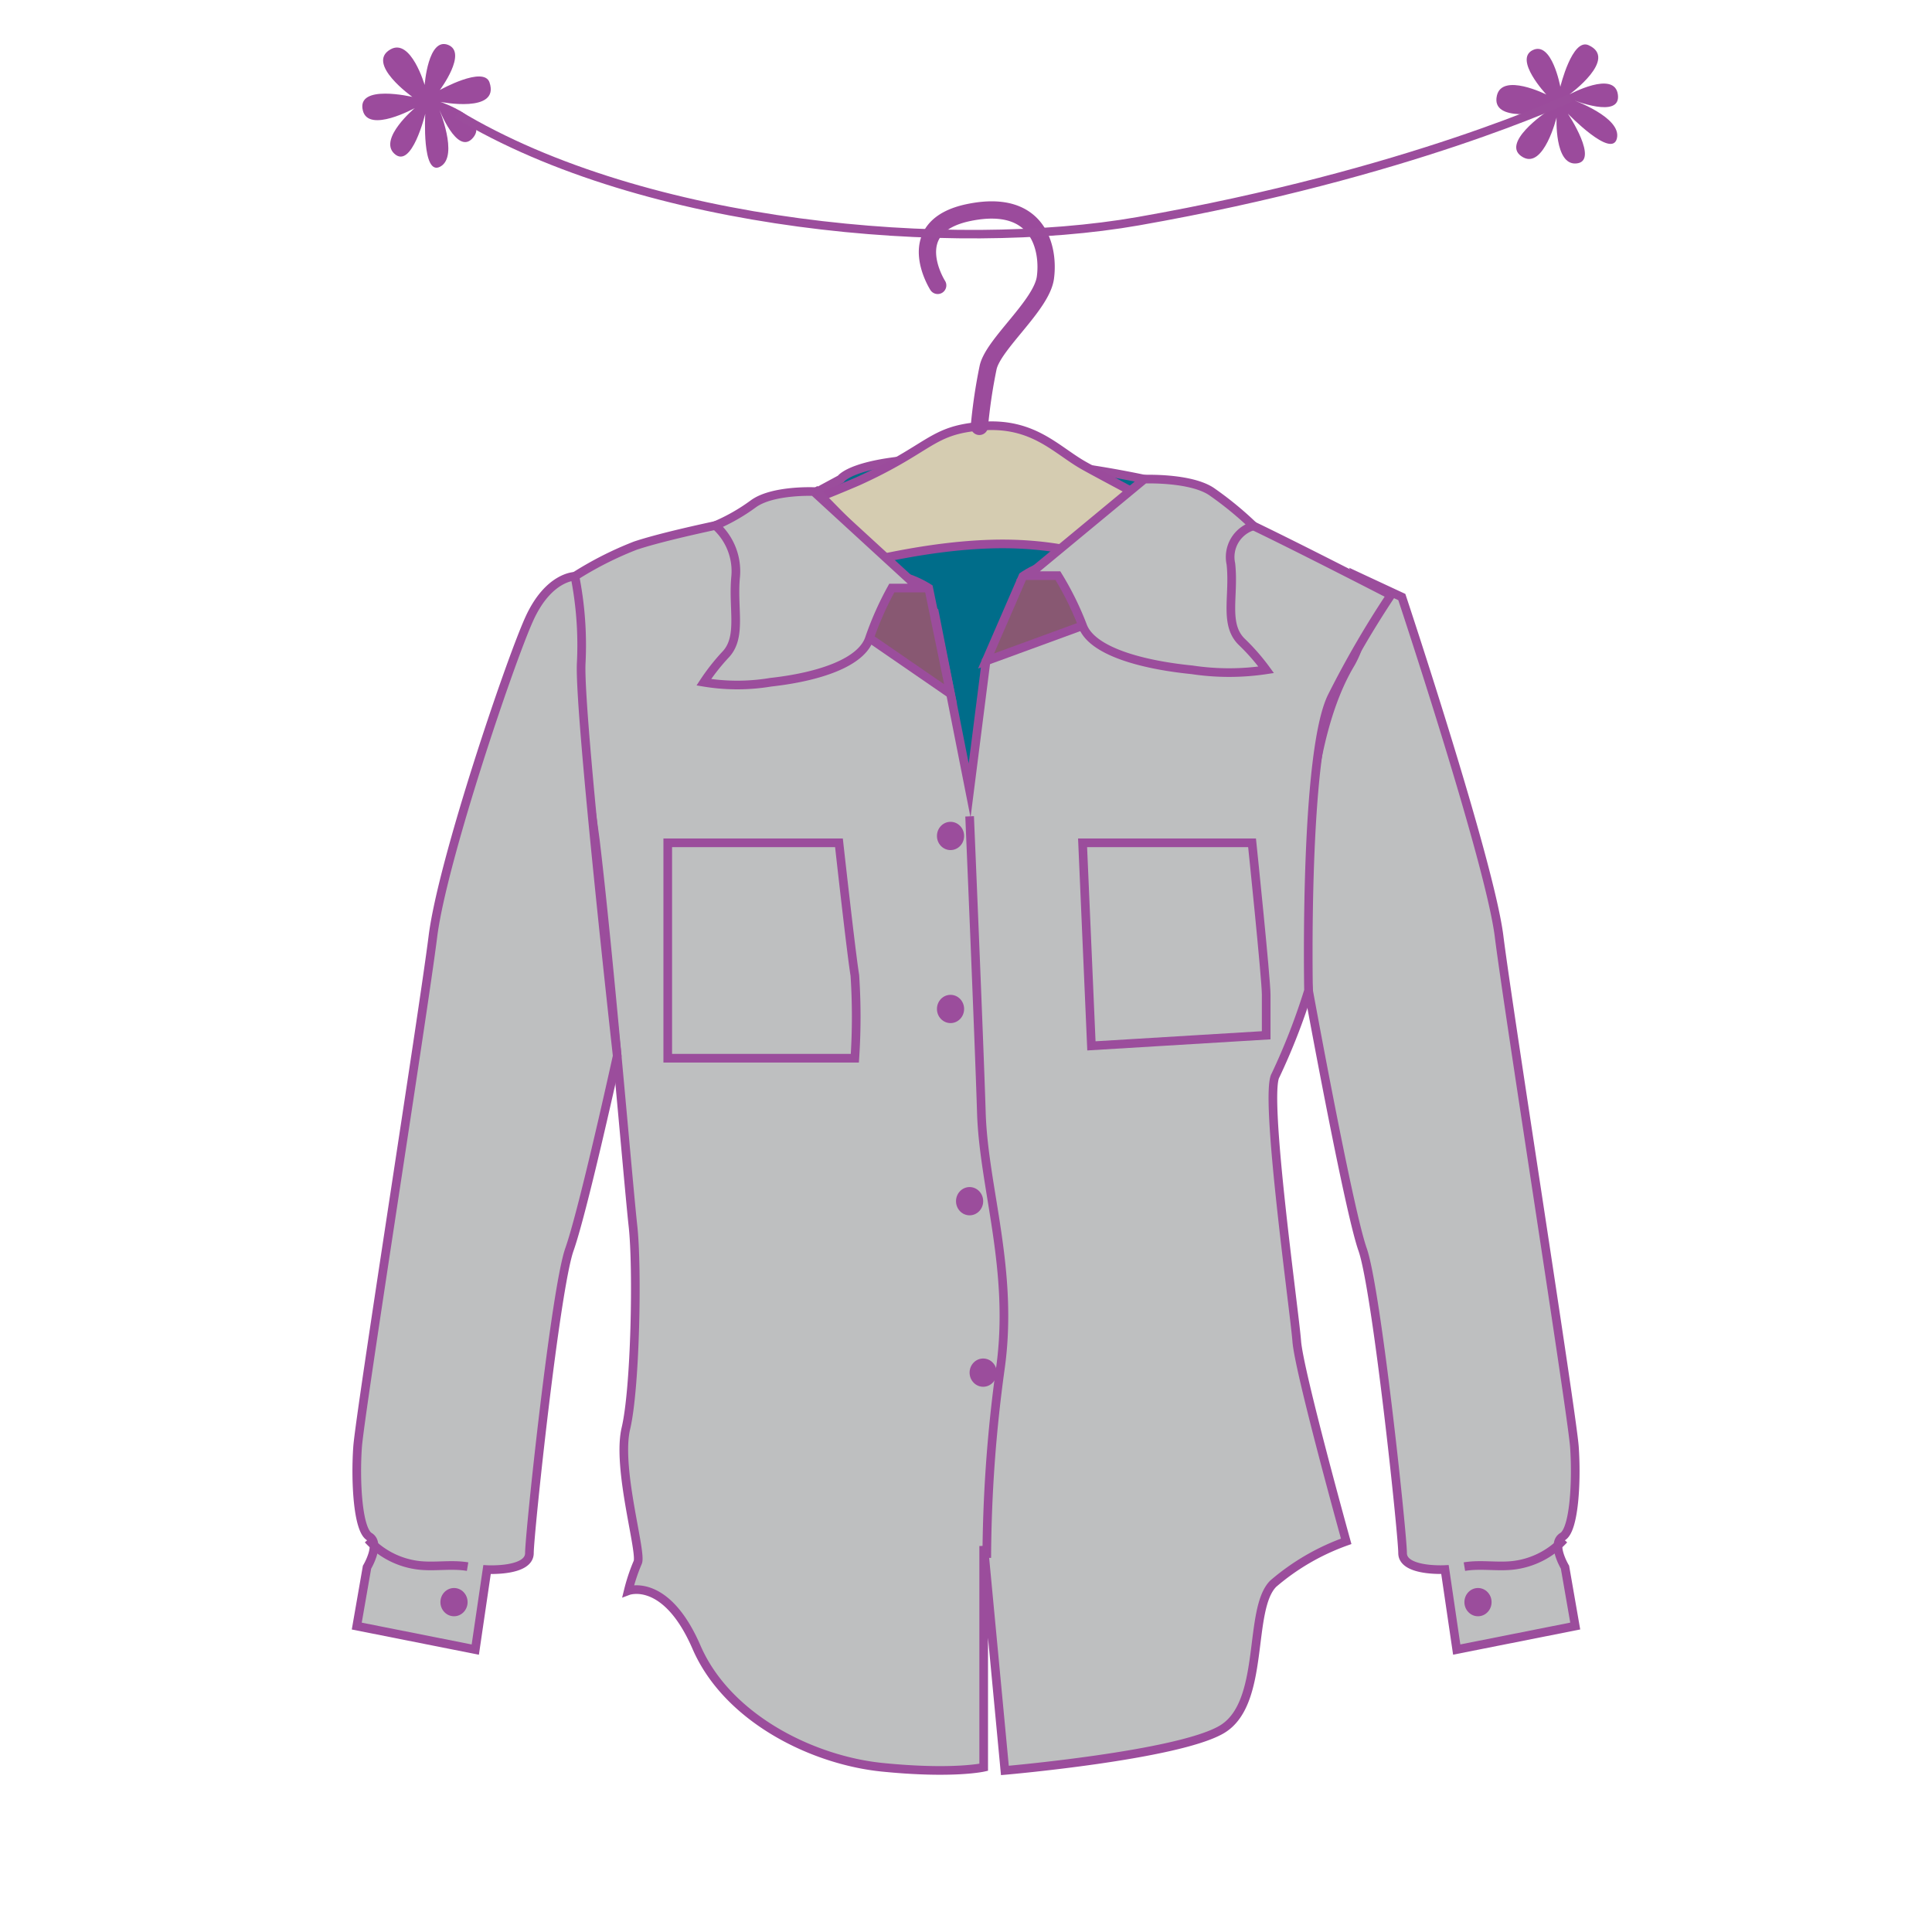 <svg id="word" xmlns="http://www.w3.org/2000/svg" viewBox="0 0 160 160"><defs><style>.cls-1{fill:#006d8a;}.cls-1,.cls-4,.cls-5,.cls-6,.cls-9{stroke:#9b4d9c;}.cls-1,.cls-2,.cls-3,.cls-4,.cls-5,.cls-6,.cls-9{stroke-miterlimit:10;}.cls-1,.cls-2,.cls-4,.cls-5,.cls-6{stroke-width:0.716px;}.cls-2{fill:#d5ccb1;}.cls-2,.cls-3{stroke:#9b4b9c;}.cls-3,.cls-5,.cls-9{fill:none;}.cls-3{stroke-linecap:round;stroke-width:1.432px;}.cls-4{fill:#bebfc0;}.cls-6{fill:#885872;}.cls-7{fill:#9b4d9c;}.cls-8{fill:#9b4b9c;}.cls-9{stroke-width:0.701px;}</style></defs><path class="cls-1" d="M69.625,39.675s1.023-1.6,8.772-1.749a81.927,81.927,0,0,1,16.375,1.755l2.485,2.631-10.234,9.65L80.3,68.629,72.11,49.038l-6.563-7.164Z"/><path class="cls-2" d="M56.73,44.971a121.67,121.67,0,0,0,14.292-5.1c6.154-2.79,6.042-4.261,10.3-4.584s6.124,1.965,8.432,3.268,15.562,8.219,16.95,9.382,3.967,4.346,3.416,5.655-7.5-1.332-9.958-2.836-8.122-6.037-18.229-5.693-19.9,4.784-24.874,4.317S51.943,46.457,56.73,44.971Z"/><path class="cls-3" d="M77.655,23.634s-3.117-4.874,2.6-6.039c5.876-1.2,6.636,3.131,6.319,5.408S82.3,28.456,81.837,30.41a43.654,43.654,0,0,0-.729,4.9"/><path class="cls-4" d="M116.093,49.444s7.275,21.865,8.055,28.1,6.043,39.538,6.238,42.285,0,6.84-.974,7.424.194,2.535.194,2.535l.848,4.873-9.815,1.949-.974-6.627s-3.509.194-3.509-1.365-2.145-21.833-3.314-25.147-4.473-21.443-4.473-21.443-1.828-18.259,3.5-27.1a8.482,8.482,0,0,0,.521-7.207Z"/><path class="cls-5" d="M129.523,127.491a6.8,6.8,0,0,1-4.281,2.15c-1.317.134-2.66-.12-3.966.1"/><path class="cls-4" d="M64.508,42.458s-8.383,1.56-11.892,2.73A28.782,28.782,0,0,0,45.4,49.281a179.411,179.411,0,0,1,3.9,20.274c1.17,9.747,2.73,28.461,3.119,31.97s.2,13.45-.584,16.764,1.364,10.332.974,11.112a15.257,15.257,0,0,0-.779,2.339s3.119-1.17,5.653,4.678,9.552,9.357,15.4,9.942,8.382,0,8.382,0V128.036l1.755,18.584s14.23-1.234,17.934-3.379,2.144-9.942,4.289-12.086a19.042,19.042,0,0,1,6.043-3.509s-3.9-14.035-4.094-16.569-2.729-20.469-1.754-22.028a53.478,53.478,0,0,0,2.729-7.018s-.39-19.689,1.949-24.367a79.742,79.742,0,0,1,4.873-8.383s-12.476-6.433-13.84-6.823S96.088,40.7,96.088,40.7L81.662,54.74,80.3,65.461,77.374,50.646,67.627,40.7Z"/><path class="cls-5" d="M80.3,67.605s.779,18.33.974,24.565,2.729,13.058,1.56,21.246a117.886,117.886,0,0,0-1.114,15.6"/><path class="cls-4" d="M55.3,69.8H69.479s1.023,9.211,1.315,10.966a51.8,51.8,0,0,1,0,6.871H55.3Z"/><path class="cls-4" d="M89.655,69.8H103.69s1.17,11.258,1.17,12.574v3.363l-14.474.877Z"/><path class="cls-6" d="M84.708,47.727,81.662,54.74l7.993-2.925s2.191-3.621,0-4.852S84.708,47.727,84.708,47.727Z"/><path class="cls-4" d="M94.772,39.681s3.8-.147,5.555,1.023a28.583,28.583,0,0,1,3.476,2.847,2.692,2.692,0,0,0-1.867,3.147c.292,2.632-.585,4.971.877,6.433a17.635,17.635,0,0,1,2.047,2.34,20.613,20.613,0,0,1-6.141,0c-4.386-.439-8.333-1.609-9.064-3.656a25.009,25.009,0,0,0-2.047-4.145H85.122Z"/><path class="cls-4" d="M43.844,51.231c-1.6,3.509-7.212,20.078-7.992,26.316s-6.043,39.538-6.238,42.285,0,6.84.974,7.424-.194,2.535-.194,2.535l-.848,4.873,9.815,1.949.974-6.627s3.509.194,3.509-1.365,2.145-21.833,3.314-25.147,3.956-16.026,3.956-16.026-3.176-28.42-2.981-32.514a29.34,29.34,0,0,0-.521-7.207S45.448,47.722,43.844,51.231Z"/><path class="cls-5" d="M30.477,127.491a6.8,6.8,0,0,0,4.281,2.15c1.317.134,2.66-.12,3.966.1"/><path class="cls-6" d="M76.911,48.7l1.808,8.765-6.71-4.619s-1.978-3.621,0-4.853S76.911,48.7,76.911,48.7Z"/><path class="cls-4" d="M67.391,40.71s-3.431-.146-5.014,1.023a15.673,15.673,0,0,1-3.132,1.787,5.064,5.064,0,0,1,1.681,4.208c-.264,2.631.527,4.971-.792,6.433A17.364,17.364,0,0,0,58.287,56.5a16.807,16.807,0,0,0,5.541,0c3.959-.439,7.521-1.608,8.181-3.655A26.171,26.171,0,0,1,73.856,48.7H76.1Z"/><ellipse class="cls-7" cx="78.719" cy="69.23" rx="1.125" ry="1.17"/><ellipse class="cls-7" cx="78.719" cy="83.558" rx="1.125" ry="1.17"/><ellipse class="cls-7" cx="80.298" cy="99.478" rx="1.125" ry="1.17"/><ellipse class="cls-7" cx="81.423" cy="113.676" rx="1.125" ry="1.17"/><ellipse class="cls-7" cx="122.401" cy="132.682" rx="1.125" ry="1.17"/><ellipse class="cls-7" cx="37.599" cy="132.682" rx="1.125" ry="1.17"/><path class="cls-8" d="M128.06,7.828s-2.717-2.9-1.127-3.677,2.287,3.035,2.287,3.035.979-4.055,2.335-3.445c2.489,1.119-1.58,4.079-1.58,4.079s3.743-2.037,4.012.019-3.77.418-3.77.418,4.1,1.452,3.689,3.2-4.062-2.044-4.062-2.044,2.668,4,.669,4.126c-1.791.116-1.605-3.81-1.605-3.81s-1.044,4.242-2.768,3.3c-2.022-1.1,1.95-3.776,1.95-3.776s-4.659.982-4.124-1.335C124.408,6,128.06,7.828,128.06,7.828Z"/><path class="cls-8" d="M35.167,7.038s.284-3.962,1.935-3.324-.676,3.74-.676,3.74,3.642-2.033,4.115-.624c.868,2.587-4.068,1.609-4.068,1.609s4.037,1.366,2.71,2.959-2.866-2.484-2.866-2.484,1.717,4,.158,4.878-1.257-4.371-1.257-4.371-1.123,4.673-2.575,3.293c-1.3-1.237,1.708-3.765,1.708-3.765s-3.824,2.113-4.3.209c-.563-2.234,4.1-1.132,4.1-1.132s-3.884-2.754-1.819-3.934C34.027,3.118,35.167,7.038,35.167,7.038Z"/><path class="cls-9" d="M37.853,9.456c15.579,9.4,41.1,11.55,56.406,8.864C116.654,14.391,130.02,8.114,130.02,8.114"/></svg>